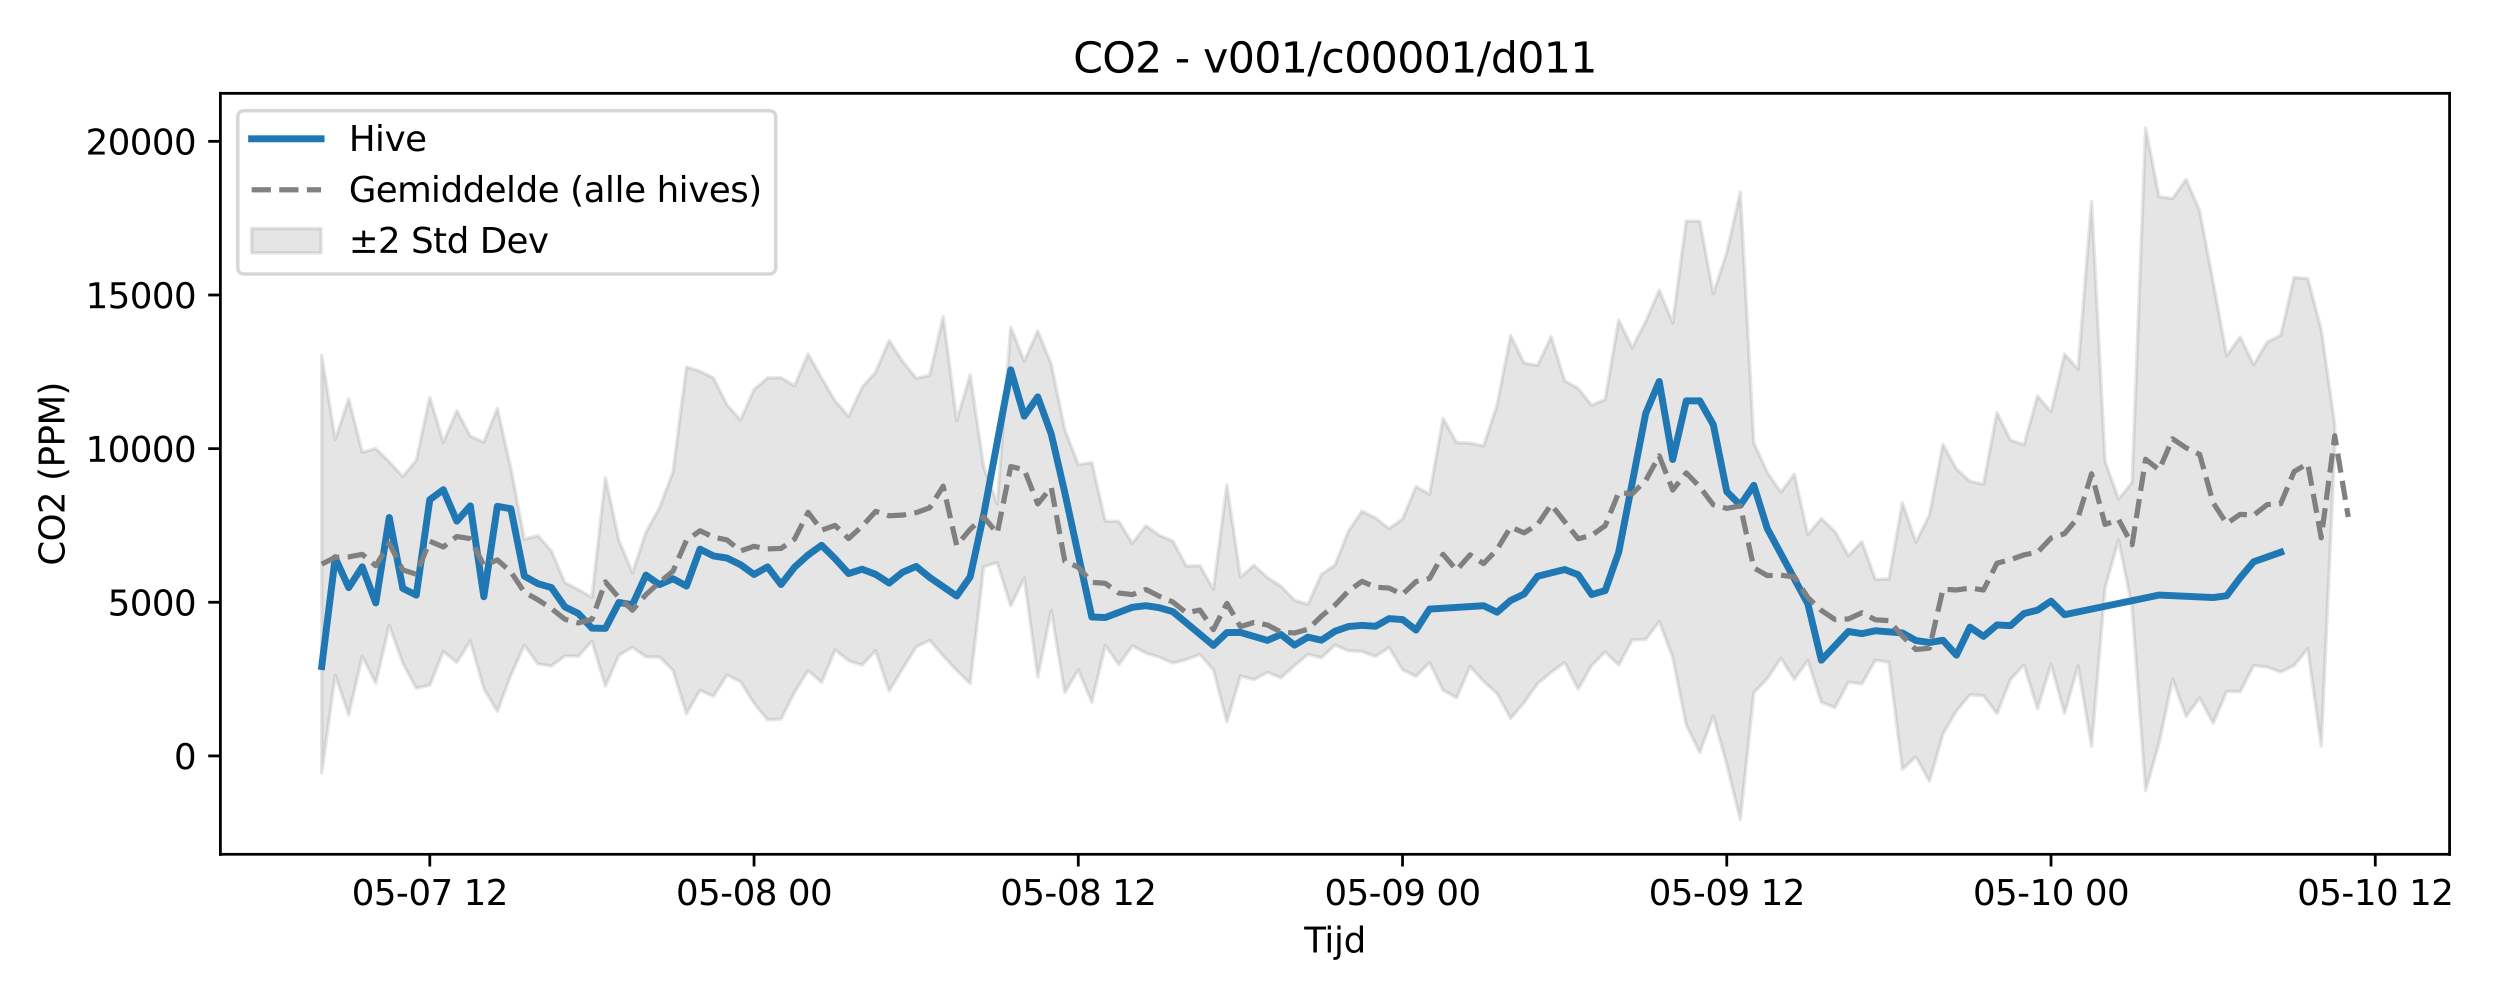 <?xml version="1.0" encoding="utf-8" standalone="no"?>
<!DOCTYPE svg PUBLIC "-//W3C//DTD SVG 1.1//EN"
  "http://www.w3.org/Graphics/SVG/1.1/DTD/svg11.dtd">
<svg xmlns:xlink="http://www.w3.org/1999/xlink" width="720pt" height="288pt" viewBox="0 0 720 288" xmlns="http://www.w3.org/2000/svg" version="1.1">
 <defs>
  <style type="text/css">*{stroke-linejoin: round; stroke-linecap: butt}</style>
 </defs>
 <g id="figure_1">
  <g id="patch_1">
   <path d="M 0 288 
L 720 288 
L 720 0 
L 0 0 
z
" style="fill: #ffffff"/>
  </g>
  <g id="axes_1">
   <g id="patch_2">
    <path d="M 63.47 246.04 
L 705.48 246.04 
L 705.48 26.88 
L 63.47 26.88 
z
" style="fill: #ffffff"/>
   </g>
   <g id="FillBetweenPolyCollection_1">
    <defs>
     <path id="m22dff74563" d="M 92.652 -185.68 
L 92.652 -65.363 
L 96.543 -93.505 
L 100.434 -82.131 
L 104.325 -98.96 
L 108.216 -91.301 
L 112.107 -107.933 
L 115.998 -97.008 
L 119.889 -89.794 
L 123.78 -90.684 
L 127.671 -100.357 
L 131.562 -97.239 
L 135.453 -103.407 
L 139.344 -89.686 
L 143.235 -83.14 
L 147.126 -93.519 
L 151.017 -102.191 
L 154.908 -96.809 
L 158.799 -96.2 
L 162.69 -99.08 
L 166.581 -99.02 
L 170.472 -103.33 
L 174.363 -90.382 
L 178.254 -99.32 
L 182.145 -101.553 
L 186.036 -98.819 
L 189.927 -98.802 
L 193.817 -94.908 
L 197.708 -82.474 
L 201.599 -89.199 
L 205.49 -87.486 
L 209.381 -93.615 
L 213.272 -91.675 
L 217.163 -85.473 
L 221.054 -80.681 
L 224.945 -80.901 
L 228.836 -88.665 
L 232.727 -94.877 
L 236.618 -91.498 
L 240.509 -100.819 
L 244.4 -97.719 
L 248.291 -96.469 
L 252.182 -100.609 
L 256.073 -88.999 
L 259.964 -95.415 
L 263.855 -101.674 
L 267.746 -103.624 
L 271.637 -99.119 
L 275.528 -94.916 
L 279.419 -91.164 
L 283.31 -124.753 
L 287.201 -125.964 
L 291.092 -113.519 
L 294.983 -121.52 
L 298.874 -93.05 
L 302.765 -112.157 
L 306.656 -88.56 
L 310.547 -95.089 
L 314.438 -85.779 
L 318.329 -102.124 
L 322.219 -96.565 
L 326.11 -102.01 
L 330.001 -99.909 
L 333.892 -98.719 
L 337.783 -97.058 
L 341.674 -98.05 
L 345.565 -99.514 
L 349.456 -95.096 
L 353.347 -80.148 
L 357.238 -93.297 
L 361.129 -92.284 
L 365.02 -94.365 
L 368.911 -92.819 
L 372.802 -96.28 
L 376.693 -99.556 
L 380.584 -98.536 
L 384.475 -102.232 
L 388.366 -100.572 
L 392.257 -100.37 
L 396.148 -98.937 
L 400.039 -101.522 
L 403.93 -95.131 
L 407.821 -93.196 
L 411.712 -97.162 
L 415.603 -89.238 
L 419.494 -87.047 
L 423.385 -96.052 
L 427.276 -91.756 
L 431.167 -88.255 
L 435.058 -81.105 
L 438.949 -85.672 
L 442.84 -91.15 
L 446.731 -94.362 
L 450.621 -97.201 
L 454.512 -89.548 
L 458.403 -96.372 
L 462.294 -100.225 
L 466.185 -96.469 
L 470.076 -103.677 
L 473.967 -103.855 
L 477.858 -109.017 
L 481.749 -98.706 
L 485.64 -79.256 
L 489.531 -71.3 
L 493.422 -81.832 
L 497.313 -67.902 
L 501.204 -51.922 
L 505.095 -88.48 
L 508.986 -92.554 
L 512.877 -98.465 
L 516.768 -92.375 
L 520.659 -97.773 
L 524.55 -85.744 
L 528.441 -84.231 
L 532.332 -91.541 
L 536.223 -91.051 
L 540.114 -97.902 
L 544.005 -97.25 
L 547.896 -66.457 
L 551.787 -70.019 
L 555.678 -63.018 
L 559.569 -76.612 
L 563.46 -83.253 
L 567.351 -87.905 
L 571.242 -87.647 
L 575.133 -82.477 
L 579.023 -92.339 
L 582.914 -96.51 
L 586.805 -83.893 
L 590.696 -96.688 
L 594.587 -82.596 
L 598.478 -96.231 
L 602.369 -73.108 
L 606.26 -118.762 
L 610.151 -132.502 
L 614.042 -113.176 
L 617.933 -60.318 
L 621.824 -74.056 
L 625.715 -92.42 
L 629.606 -81.668 
L 633.497 -87.007 
L 637.388 -79.734 
L 641.279 -88.873 
L 645.17 -88.795 
L 649.061 -96.348 
L 652.952 -95.87 
L 656.843 -94.456 
L 660.734 -96.355 
L 664.625 -101.179 
L 668.516 -73.151 
L 672.407 -159.269 
L 672.407 -165.727 
L 672.407 -165.727 
L 668.516 -193.085 
L 664.625 -207.764 
L 660.734 -208.085 
L 656.843 -191.453 
L 652.952 -189.482 
L 649.061 -182.925 
L 645.17 -190.96 
L 641.279 -185.532 
L 637.388 -206.665 
L 633.497 -227.267 
L 629.606 -236.348 
L 625.715 -230.821 
L 621.824 -231.303 
L 617.933 -251.158 
L 614.042 -149.058 
L 610.151 -144.246 
L 606.26 -155.158 
L 602.369 -229.968 
L 598.478 -181.679 
L 594.587 -186.022 
L 590.696 -169.373 
L 586.805 -173.948 
L 582.914 -159.912 
L 579.023 -161.246 
L 575.133 -169.149 
L 571.242 -148.526 
L 567.351 -149.377 
L 563.46 -152.914 
L 559.569 -159.995 
L 555.678 -139.65 
L 551.787 -131.84 
L 547.896 -143.177 
L 544.005 -121.255 
L 540.114 -121.112 
L 536.223 -131.975 
L 532.332 -127.935 
L 528.441 -134.952 
L 524.55 -138.652 
L 520.659 -134.091 
L 516.768 -151.38 
L 512.877 -146.218 
L 508.986 -151.923 
L 505.095 -160.464 
L 501.204 -232.692 
L 497.313 -215.269 
L 493.422 -203.398 
L 489.531 -224.273 
L 485.64 -224.339 
L 481.749 -195.043 
L 477.858 -204.41 
L 473.967 -195.405 
L 470.076 -187.867 
L 466.185 -195.826 
L 462.294 -172.957 
L 458.403 -171.284 
L 454.512 -176.129 
L 450.621 -178.351 
L 446.731 -191.001 
L 442.84 -182.778 
L 438.949 -183.419 
L 435.058 -191.349 
L 431.167 -171.33 
L 427.276 -159.59 
L 423.385 -160.361 
L 419.494 -160.539 
L 415.603 -167.466 
L 411.712 -145.643 
L 407.821 -147.87 
L 403.93 -138.522 
L 400.039 -135.748 
L 396.148 -138.855 
L 392.257 -140.767 
L 388.366 -135.053 
L 384.475 -125.25 
L 380.584 -122.577 
L 376.693 -113.974 
L 372.802 -115.13 
L 368.911 -119.146 
L 365.02 -121.654 
L 361.129 -125.171 
L 357.238 -121.781 
L 353.347 -148.303 
L 349.456 -118.25 
L 345.565 -125.094 
L 341.674 -124.976 
L 337.783 -132.17 
L 333.892 -133.83 
L 330.001 -136.563 
L 326.11 -131.509 
L 322.219 -137.857 
L 318.329 -137.898 
L 314.438 -154.778 
L 310.547 -154.159 
L 306.656 -164.275 
L 302.765 -183.097 
L 298.874 -192.668 
L 294.983 -183.943 
L 291.092 -193.761 
L 287.201 -142.874 
L 283.31 -153.441 
L 279.419 -179.985 
L 275.528 -166.902 
L 271.637 -196.823 
L 267.746 -179.886 
L 263.855 -179.053 
L 259.964 -183.906 
L 256.073 -189.927 
L 252.182 -180.844 
L 248.291 -176.427 
L 244.4 -168.076 
L 240.509 -172.541 
L 236.618 -179.135 
L 232.727 -186.038 
L 228.836 -176.857 
L 224.945 -179.202 
L 221.054 -179.145 
L 217.163 -175.826 
L 213.272 -167.02 
L 209.381 -171.393 
L 205.49 -179.125 
L 201.599 -181.074 
L 197.708 -182.317 
L 193.817 -152.088 
L 189.927 -141.74 
L 186.036 -134.695 
L 182.145 -122.988 
L 178.254 -132.321 
L 174.363 -150.43 
L 170.472 -115.924 
L 166.581 -118.168 
L 162.69 -120.222 
L 158.799 -129.279 
L 154.908 -133.758 
L 151.017 -132.68 
L 147.126 -153.106 
L 143.235 -170.363 
L 139.344 -160.638 
L 135.453 -162.352 
L 131.562 -169.705 
L 127.671 -160.577 
L 123.78 -173.592 
L 119.889 -155.428 
L 115.998 -150.739 
L 112.107 -154.984 
L 108.216 -158.815 
L 104.325 -157.735 
L 100.434 -173.093 
L 96.543 -161.429 
L 92.652 -185.68 
z
" style="stroke: #808080; stroke-opacity: 0.2"/>
    </defs>
    <g clip-path="url(#p71ef15b7b9)">
     <use xlink:href="#m22dff74563" x="0" y="288" style="fill: #808080; fill-opacity: 0.2; stroke: #808080; stroke-opacity: 0.2"/>
    </g>
   </g>
   <g id="matplotlib.axis_1">
    <g id="xtick_1">
     <g id="line2d_1">
      <defs>
       <path id="m611525719e" d="M 0 0 
L 0 3.5 
" style="stroke: #000000; stroke-width: 0.8"/>
      </defs>
      <g>
       <use xlink:href="#m611525719e" x="123.78" y="246.04" style="stroke: #000000; stroke-width: 0.8"/>
      </g>
     </g>
     <g id="text_1">
      <!-- 05-07 12 -->
      <g transform="translate(101.3 260.638) scale(0.1 -0.1)">
       <defs>
        <path id="DejaVuSans-30" d="M 2034 4250 
Q 1547 4250 1301 3770 
Q 1056 3291 1056 2328 
Q 1056 1369 1301 889 
Q 1547 409 2034 409 
Q 2525 409 2770 889 
Q 3016 1369 3016 2328 
Q 3016 3291 2770 3770 
Q 2525 4250 2034 4250 
z
M 2034 4750 
Q 2819 4750 3233 4129 
Q 3647 3509 3647 2328 
Q 3647 1150 3233 529 
Q 2819 -91 2034 -91 
Q 1250 -91 836 529 
Q 422 1150 422 2328 
Q 422 3509 836 4129 
Q 1250 4750 2034 4750 
z
" transform="scale(0.016)"/>
        <path id="DejaVuSans-35" d="M 691 4666 
L 3169 4666 
L 3169 4134 
L 1269 4134 
L 1269 2991 
Q 1406 3038 1543 3061 
Q 1681 3084 1819 3084 
Q 2600 3084 3056 2656 
Q 3513 2228 3513 1497 
Q 3513 744 3044 326 
Q 2575 -91 1722 -91 
Q 1428 -91 1123 -41 
Q 819 9 494 109 
L 494 744 
Q 775 591 1075 516 
Q 1375 441 1709 441 
Q 2250 441 2565 725 
Q 2881 1009 2881 1497 
Q 2881 1984 2565 2268 
Q 2250 2553 1709 2553 
Q 1456 2553 1204 2497 
Q 953 2441 691 2322 
L 691 4666 
z
" transform="scale(0.016)"/>
        <path id="DejaVuSans-2d" d="M 313 2009 
L 1997 2009 
L 1997 1497 
L 313 1497 
L 313 2009 
z
" transform="scale(0.016)"/>
        <path id="DejaVuSans-37" d="M 525 4666 
L 3525 4666 
L 3525 4397 
L 1831 0 
L 1172 0 
L 2766 4134 
L 525 4134 
L 525 4666 
z
" transform="scale(0.016)"/>
        <path id="DejaVuSans-20" transform="scale(0.016)"/>
        <path id="DejaVuSans-31" d="M 794 531 
L 1825 531 
L 1825 4091 
L 703 3866 
L 703 4441 
L 1819 4666 
L 2450 4666 
L 2450 531 
L 3481 531 
L 3481 0 
L 794 0 
L 794 531 
z
" transform="scale(0.016)"/>
        <path id="DejaVuSans-32" d="M 1228 531 
L 3431 531 
L 3431 0 
L 469 0 
L 469 531 
Q 828 903 1448 1529 
Q 2069 2156 2228 2338 
Q 2531 2678 2651 2914 
Q 2772 3150 2772 3378 
Q 2772 3750 2511 3984 
Q 2250 4219 1831 4219 
Q 1534 4219 1204 4116 
Q 875 4013 500 3803 
L 500 4441 
Q 881 4594 1212 4672 
Q 1544 4750 1819 4750 
Q 2544 4750 2975 4387 
Q 3406 4025 3406 3419 
Q 3406 3131 3298 2873 
Q 3191 2616 2906 2266 
Q 2828 2175 2409 1742 
Q 1991 1309 1228 531 
z
" transform="scale(0.016)"/>
       </defs>
       <use xlink:href="#DejaVuSans-30"/>
       <use xlink:href="#DejaVuSans-35" transform="translate(63.623 0)"/>
       <use xlink:href="#DejaVuSans-2d" transform="translate(127.246 0)"/>
       <use xlink:href="#DejaVuSans-30" transform="translate(163.33 0)"/>
       <use xlink:href="#DejaVuSans-37" transform="translate(226.953 0)"/>
       <use xlink:href="#DejaVuSans-20" transform="translate(290.576 0)"/>
       <use xlink:href="#DejaVuSans-31" transform="translate(322.363 0)"/>
       <use xlink:href="#DejaVuSans-32" transform="translate(385.986 0)"/>
      </g>
     </g>
    </g>
    <g id="xtick_2">
     <g id="line2d_2">
      <g>
       <use xlink:href="#m611525719e" x="217.163" y="246.04" style="stroke: #000000; stroke-width: 0.8"/>
      </g>
     </g>
     <g id="text_2">
      <!-- 05-08 00 -->
      <g transform="translate(194.683 260.638) scale(0.1 -0.1)">
       <defs>
        <path id="DejaVuSans-38" d="M 2034 2216 
Q 1584 2216 1326 1975 
Q 1069 1734 1069 1313 
Q 1069 891 1326 650 
Q 1584 409 2034 409 
Q 2484 409 2743 651 
Q 3003 894 3003 1313 
Q 3003 1734 2745 1975 
Q 2488 2216 2034 2216 
z
M 1403 2484 
Q 997 2584 770 2862 
Q 544 3141 544 3541 
Q 544 4100 942 4425 
Q 1341 4750 2034 4750 
Q 2731 4750 3128 4425 
Q 3525 4100 3525 3541 
Q 3525 3141 3298 2862 
Q 3072 2584 2669 2484 
Q 3125 2378 3379 2068 
Q 3634 1759 3634 1313 
Q 3634 634 3220 271 
Q 2806 -91 2034 -91 
Q 1263 -91 848 271 
Q 434 634 434 1313 
Q 434 1759 690 2068 
Q 947 2378 1403 2484 
z
M 1172 3481 
Q 1172 3119 1398 2916 
Q 1625 2713 2034 2713 
Q 2441 2713 2670 2916 
Q 2900 3119 2900 3481 
Q 2900 3844 2670 4047 
Q 2441 4250 2034 4250 
Q 1625 4250 1398 4047 
Q 1172 3844 1172 3481 
z
" transform="scale(0.016)"/>
       </defs>
       <use xlink:href="#DejaVuSans-30"/>
       <use xlink:href="#DejaVuSans-35" transform="translate(63.623 0)"/>
       <use xlink:href="#DejaVuSans-2d" transform="translate(127.246 0)"/>
       <use xlink:href="#DejaVuSans-30" transform="translate(163.33 0)"/>
       <use xlink:href="#DejaVuSans-38" transform="translate(226.953 0)"/>
       <use xlink:href="#DejaVuSans-20" transform="translate(290.576 0)"/>
       <use xlink:href="#DejaVuSans-30" transform="translate(322.363 0)"/>
       <use xlink:href="#DejaVuSans-30" transform="translate(385.986 0)"/>
      </g>
     </g>
    </g>
    <g id="xtick_3">
     <g id="line2d_3">
      <g>
       <use xlink:href="#m611525719e" x="310.547" y="246.04" style="stroke: #000000; stroke-width: 0.8"/>
      </g>
     </g>
     <g id="text_3">
      <!-- 05-08 12 -->
      <g transform="translate(288.066 260.638) scale(0.1 -0.1)">
       <use xlink:href="#DejaVuSans-30"/>
       <use xlink:href="#DejaVuSans-35" transform="translate(63.623 0)"/>
       <use xlink:href="#DejaVuSans-2d" transform="translate(127.246 0)"/>
       <use xlink:href="#DejaVuSans-30" transform="translate(163.33 0)"/>
       <use xlink:href="#DejaVuSans-38" transform="translate(226.953 0)"/>
       <use xlink:href="#DejaVuSans-20" transform="translate(290.576 0)"/>
       <use xlink:href="#DejaVuSans-31" transform="translate(322.363 0)"/>
       <use xlink:href="#DejaVuSans-32" transform="translate(385.986 0)"/>
      </g>
     </g>
    </g>
    <g id="xtick_4">
     <g id="line2d_4">
      <g>
       <use xlink:href="#m611525719e" x="403.93" y="246.04" style="stroke: #000000; stroke-width: 0.8"/>
      </g>
     </g>
     <g id="text_4">
      <!-- 05-09 00 -->
      <g transform="translate(381.449 260.638) scale(0.1 -0.1)">
       <defs>
        <path id="DejaVuSans-39" d="M 703 97 
L 703 672 
Q 941 559 1184 500 
Q 1428 441 1663 441 
Q 2288 441 2617 861 
Q 2947 1281 2994 2138 
Q 2813 1869 2534 1725 
Q 2256 1581 1919 1581 
Q 1219 1581 811 2004 
Q 403 2428 403 3163 
Q 403 3881 828 4315 
Q 1253 4750 1959 4750 
Q 2769 4750 3195 4129 
Q 3622 3509 3622 2328 
Q 3622 1225 3098 567 
Q 2575 -91 1691 -91 
Q 1453 -91 1209 -44 
Q 966 3 703 97 
z
M 1959 2075 
Q 2384 2075 2632 2365 
Q 2881 2656 2881 3163 
Q 2881 3666 2632 3958 
Q 2384 4250 1959 4250 
Q 1534 4250 1286 3958 
Q 1038 3666 1038 3163 
Q 1038 2656 1286 2365 
Q 1534 2075 1959 2075 
z
" transform="scale(0.016)"/>
       </defs>
       <use xlink:href="#DejaVuSans-30"/>
       <use xlink:href="#DejaVuSans-35" transform="translate(63.623 0)"/>
       <use xlink:href="#DejaVuSans-2d" transform="translate(127.246 0)"/>
       <use xlink:href="#DejaVuSans-30" transform="translate(163.33 0)"/>
       <use xlink:href="#DejaVuSans-39" transform="translate(226.953 0)"/>
       <use xlink:href="#DejaVuSans-20" transform="translate(290.576 0)"/>
       <use xlink:href="#DejaVuSans-30" transform="translate(322.363 0)"/>
       <use xlink:href="#DejaVuSans-30" transform="translate(385.986 0)"/>
      </g>
     </g>
    </g>
    <g id="xtick_5">
     <g id="line2d_5">
      <g>
       <use xlink:href="#m611525719e" x="497.313" y="246.04" style="stroke: #000000; stroke-width: 0.8"/>
      </g>
     </g>
     <g id="text_5">
      <!-- 05-09 12 -->
      <g transform="translate(474.833 260.638) scale(0.1 -0.1)">
       <use xlink:href="#DejaVuSans-30"/>
       <use xlink:href="#DejaVuSans-35" transform="translate(63.623 0)"/>
       <use xlink:href="#DejaVuSans-2d" transform="translate(127.246 0)"/>
       <use xlink:href="#DejaVuSans-30" transform="translate(163.33 0)"/>
       <use xlink:href="#DejaVuSans-39" transform="translate(226.953 0)"/>
       <use xlink:href="#DejaVuSans-20" transform="translate(290.576 0)"/>
       <use xlink:href="#DejaVuSans-31" transform="translate(322.363 0)"/>
       <use xlink:href="#DejaVuSans-32" transform="translate(385.986 0)"/>
      </g>
     </g>
    </g>
    <g id="xtick_6">
     <g id="line2d_6">
      <g>
       <use xlink:href="#m611525719e" x="590.696" y="246.04" style="stroke: #000000; stroke-width: 0.8"/>
      </g>
     </g>
     <g id="text_6">
      <!-- 05-10 00 -->
      <g transform="translate(568.216 260.638) scale(0.1 -0.1)">
       <use xlink:href="#DejaVuSans-30"/>
       <use xlink:href="#DejaVuSans-35" transform="translate(63.623 0)"/>
       <use xlink:href="#DejaVuSans-2d" transform="translate(127.246 0)"/>
       <use xlink:href="#DejaVuSans-31" transform="translate(163.33 0)"/>
       <use xlink:href="#DejaVuSans-30" transform="translate(226.953 0)"/>
       <use xlink:href="#DejaVuSans-20" transform="translate(290.576 0)"/>
       <use xlink:href="#DejaVuSans-30" transform="translate(322.363 0)"/>
       <use xlink:href="#DejaVuSans-30" transform="translate(385.986 0)"/>
      </g>
     </g>
    </g>
    <g id="xtick_7">
     <g id="line2d_7">
      <g>
       <use xlink:href="#m611525719e" x="684.08" y="246.04" style="stroke: #000000; stroke-width: 0.8"/>
      </g>
     </g>
     <g id="text_7">
      <!-- 05-10 12 -->
      <g transform="translate(661.599 260.638) scale(0.1 -0.1)">
       <use xlink:href="#DejaVuSans-30"/>
       <use xlink:href="#DejaVuSans-35" transform="translate(63.623 0)"/>
       <use xlink:href="#DejaVuSans-2d" transform="translate(127.246 0)"/>
       <use xlink:href="#DejaVuSans-31" transform="translate(163.33 0)"/>
       <use xlink:href="#DejaVuSans-30" transform="translate(226.953 0)"/>
       <use xlink:href="#DejaVuSans-20" transform="translate(290.576 0)"/>
       <use xlink:href="#DejaVuSans-31" transform="translate(322.363 0)"/>
       <use xlink:href="#DejaVuSans-32" transform="translate(385.986 0)"/>
      </g>
     </g>
    </g>
    <g id="text_8">
     <!-- Tijd -->
     <g transform="translate(375.625 274.317) scale(0.1 -0.1)">
      <defs>
       <path id="DejaVuSans-54" d="M -19 4666 
L 3928 4666 
L 3928 4134 
L 2272 4134 
L 2272 0 
L 1638 0 
L 1638 4134 
L -19 4134 
L -19 4666 
z
" transform="scale(0.016)"/>
       <path id="DejaVuSans-69" d="M 603 3500 
L 1178 3500 
L 1178 0 
L 603 0 
L 603 3500 
z
M 603 4863 
L 1178 4863 
L 1178 4134 
L 603 4134 
L 603 4863 
z
" transform="scale(0.016)"/>
       <path id="DejaVuSans-6a" d="M 603 3500 
L 1178 3500 
L 1178 -63 
Q 1178 -731 923 -1031 
Q 669 -1331 103 -1331 
L -116 -1331 
L -116 -844 
L 38 -844 
Q 366 -844 484 -692 
Q 603 -541 603 -63 
L 603 3500 
z
M 603 4863 
L 1178 4863 
L 1178 4134 
L 603 4134 
L 603 4863 
z
" transform="scale(0.016)"/>
       <path id="DejaVuSans-64" d="M 2906 2969 
L 2906 4863 
L 3481 4863 
L 3481 0 
L 2906 0 
L 2906 525 
Q 2725 213 2448 61 
Q 2172 -91 1784 -91 
Q 1150 -91 751 415 
Q 353 922 353 1747 
Q 353 2572 751 3078 
Q 1150 3584 1784 3584 
Q 2172 3584 2448 3432 
Q 2725 3281 2906 2969 
z
M 947 1747 
Q 947 1113 1208 752 
Q 1469 391 1925 391 
Q 2381 391 2643 752 
Q 2906 1113 2906 1747 
Q 2906 2381 2643 2742 
Q 2381 3103 1925 3103 
Q 1469 3103 1208 2742 
Q 947 2381 947 1747 
z
" transform="scale(0.016)"/>
      </defs>
      <use xlink:href="#DejaVuSans-54"/>
      <use xlink:href="#DejaVuSans-69" transform="translate(57.959 0)"/>
      <use xlink:href="#DejaVuSans-6a" transform="translate(85.742 0)"/>
      <use xlink:href="#DejaVuSans-64" transform="translate(113.525 0)"/>
     </g>
    </g>
   </g>
   <g id="matplotlib.axis_2">
    <g id="ytick_1">
     <g id="line2d_8">
      <defs>
       <path id="mf1114977d5" d="M 0 0 
L -3.5 0 
" style="stroke: #000000; stroke-width: 0.8"/>
      </defs>
      <g>
       <use xlink:href="#mf1114977d5" x="63.47" y="217.704" style="stroke: #000000; stroke-width: 0.8"/>
      </g>
     </g>
     <g id="text_9">
      <!-- 0 -->
      <g transform="translate(50.108 221.503) scale(0.1 -0.1)">
       <use xlink:href="#DejaVuSans-30"/>
      </g>
     </g>
    </g>
    <g id="ytick_2">
     <g id="line2d_9">
      <g>
       <use xlink:href="#mf1114977d5" x="63.47" y="173.455" style="stroke: #000000; stroke-width: 0.8"/>
      </g>
     </g>
     <g id="text_10">
      <!-- 5000 -->
      <g transform="translate(31.02 177.254) scale(0.1 -0.1)">
       <use xlink:href="#DejaVuSans-35"/>
       <use xlink:href="#DejaVuSans-30" transform="translate(63.623 0)"/>
       <use xlink:href="#DejaVuSans-30" transform="translate(127.246 0)"/>
       <use xlink:href="#DejaVuSans-30" transform="translate(190.869 0)"/>
      </g>
     </g>
    </g>
    <g id="ytick_3">
     <g id="line2d_10">
      <g>
       <use xlink:href="#mf1114977d5" x="63.47" y="129.207" style="stroke: #000000; stroke-width: 0.8"/>
      </g>
     </g>
     <g id="text_11">
      <!-- 10000 -->
      <g transform="translate(24.657 133.006) scale(0.1 -0.1)">
       <use xlink:href="#DejaVuSans-31"/>
       <use xlink:href="#DejaVuSans-30" transform="translate(63.623 0)"/>
       <use xlink:href="#DejaVuSans-30" transform="translate(127.246 0)"/>
       <use xlink:href="#DejaVuSans-30" transform="translate(190.869 0)"/>
       <use xlink:href="#DejaVuSans-30" transform="translate(254.492 0)"/>
      </g>
     </g>
    </g>
    <g id="ytick_4">
     <g id="line2d_11">
      <g>
       <use xlink:href="#mf1114977d5" x="63.47" y="84.958" style="stroke: #000000; stroke-width: 0.8"/>
      </g>
     </g>
     <g id="text_12">
      <!-- 15000 -->
      <g transform="translate(24.657 88.758) scale(0.1 -0.1)">
       <use xlink:href="#DejaVuSans-31"/>
       <use xlink:href="#DejaVuSans-35" transform="translate(63.623 0)"/>
       <use xlink:href="#DejaVuSans-30" transform="translate(127.246 0)"/>
       <use xlink:href="#DejaVuSans-30" transform="translate(190.869 0)"/>
       <use xlink:href="#DejaVuSans-30" transform="translate(254.492 0)"/>
      </g>
     </g>
    </g>
    <g id="ytick_5">
     <g id="line2d_12">
      <g>
       <use xlink:href="#mf1114977d5" x="63.47" y="40.71" style="stroke: #000000; stroke-width: 0.8"/>
      </g>
     </g>
     <g id="text_13">
      <!-- 20000 -->
      <g transform="translate(24.657 44.509) scale(0.1 -0.1)">
       <use xlink:href="#DejaVuSans-32"/>
       <use xlink:href="#DejaVuSans-30" transform="translate(63.623 0)"/>
       <use xlink:href="#DejaVuSans-30" transform="translate(127.246 0)"/>
       <use xlink:href="#DejaVuSans-30" transform="translate(190.869 0)"/>
       <use xlink:href="#DejaVuSans-30" transform="translate(254.492 0)"/>
      </g>
     </g>
    </g>
    <g id="text_14">
     <!-- CO2 (PPM) -->
     <g transform="translate(18.578 162.903) rotate(-90) scale(0.1 -0.1)">
      <defs>
       <path id="DejaVuSans-43" d="M 4122 4306 
L 4122 3641 
Q 3803 3938 3442 4084 
Q 3081 4231 2675 4231 
Q 1875 4231 1450 3742 
Q 1025 3253 1025 2328 
Q 1025 1406 1450 917 
Q 1875 428 2675 428 
Q 3081 428 3442 575 
Q 3803 722 4122 1019 
L 4122 359 
Q 3791 134 3420 21 
Q 3050 -91 2638 -91 
Q 1578 -91 968 557 
Q 359 1206 359 2328 
Q 359 3453 968 4101 
Q 1578 4750 2638 4750 
Q 3056 4750 3426 4639 
Q 3797 4528 4122 4306 
z
" transform="scale(0.016)"/>
       <path id="DejaVuSans-4f" d="M 2522 4238 
Q 1834 4238 1429 3725 
Q 1025 3213 1025 2328 
Q 1025 1447 1429 934 
Q 1834 422 2522 422 
Q 3209 422 3611 934 
Q 4013 1447 4013 2328 
Q 4013 3213 3611 3725 
Q 3209 4238 2522 4238 
z
M 2522 4750 
Q 3503 4750 4090 4092 
Q 4678 3434 4678 2328 
Q 4678 1225 4090 567 
Q 3503 -91 2522 -91 
Q 1538 -91 948 565 
Q 359 1222 359 2328 
Q 359 3434 948 4092 
Q 1538 4750 2522 4750 
z
" transform="scale(0.016)"/>
       <path id="DejaVuSans-28" d="M 1984 4856 
Q 1566 4138 1362 3434 
Q 1159 2731 1159 2009 
Q 1159 1288 1364 580 
Q 1569 -128 1984 -844 
L 1484 -844 
Q 1016 -109 783 600 
Q 550 1309 550 2009 
Q 550 2706 781 3412 
Q 1013 4119 1484 4856 
L 1984 4856 
z
" transform="scale(0.016)"/>
       <path id="DejaVuSans-50" d="M 1259 4147 
L 1259 2394 
L 2053 2394 
Q 2494 2394 2734 2622 
Q 2975 2850 2975 3272 
Q 2975 3691 2734 3919 
Q 2494 4147 2053 4147 
L 1259 4147 
z
M 628 4666 
L 2053 4666 
Q 2838 4666 3239 4311 
Q 3641 3956 3641 3272 
Q 3641 2581 3239 2228 
Q 2838 1875 2053 1875 
L 1259 1875 
L 1259 0 
L 628 0 
L 628 4666 
z
" transform="scale(0.016)"/>
       <path id="DejaVuSans-4d" d="M 628 4666 
L 1569 4666 
L 2759 1491 
L 3956 4666 
L 4897 4666 
L 4897 0 
L 4281 0 
L 4281 4097 
L 3078 897 
L 2444 897 
L 1241 4097 
L 1241 0 
L 628 0 
L 628 4666 
z
" transform="scale(0.016)"/>
       <path id="DejaVuSans-29" d="M 513 4856 
L 1013 4856 
Q 1481 4119 1714 3412 
Q 1947 2706 1947 2009 
Q 1947 1309 1714 600 
Q 1481 -109 1013 -844 
L 513 -844 
Q 928 -128 1133 580 
Q 1338 1288 1338 2009 
Q 1338 2731 1133 3434 
Q 928 4138 513 4856 
z
" transform="scale(0.016)"/>
      </defs>
      <use xlink:href="#DejaVuSans-43"/>
      <use xlink:href="#DejaVuSans-4f" transform="translate(69.824 0)"/>
      <use xlink:href="#DejaVuSans-32" transform="translate(148.535 0)"/>
      <use xlink:href="#DejaVuSans-20" transform="translate(212.158 0)"/>
      <use xlink:href="#DejaVuSans-28" transform="translate(243.945 0)"/>
      <use xlink:href="#DejaVuSans-50" transform="translate(282.959 0)"/>
      <use xlink:href="#DejaVuSans-50" transform="translate(343.262 0)"/>
      <use xlink:href="#DejaVuSans-4d" transform="translate(403.564 0)"/>
      <use xlink:href="#DejaVuSans-29" transform="translate(489.844 0)"/>
     </g>
    </g>
   </g>
   <g id="line2d_13">
    <path d="M 92.652 191.96 
L 96.543 160.641 
L 100.434 169.234 
L 104.325 163.243 
L 108.216 173.637 
L 112.107 149.051 
L 115.998 169.44 
L 119.889 171.399 
L 123.78 143.911 
L 127.671 141.042 
L 131.562 150.086 
L 135.453 145.685 
L 139.344 171.853 
L 143.235 145.832 
L 147.126 146.508 
L 151.017 165.924 
L 154.908 168.107 
L 158.799 169.216 
L 162.69 174.78 
L 166.581 176.7 
L 170.472 180.904 
L 174.363 180.966 
L 178.254 173.508 
L 182.145 174.172 
L 186.036 165.638 
L 189.927 168.378 
L 193.817 166.67 
L 197.708 168.78 
L 201.599 158.157 
L 205.49 160.119 
L 209.381 160.715 
L 213.272 162.632 
L 217.163 165.449 
L 221.054 163.255 
L 224.945 168.334 
L 228.836 163.343 
L 232.727 159.827 
L 236.618 157.045 
L 240.509 160.898 
L 244.4 165.178 
L 248.291 163.939 
L 252.182 165.406 
L 256.073 167.92 
L 259.964 164.796 
L 263.855 163.131 
L 267.746 166.305 
L 275.528 171.65 
L 279.419 166.101 
L 283.31 148.169 
L 291.092 106.507 
L 294.983 119.853 
L 298.874 114.304 
L 302.765 125.034 
L 306.656 141.853 
L 314.438 177.694 
L 318.329 177.845 
L 326.11 174.898 
L 330.001 174.438 
L 333.892 175.022 
L 337.783 176.16 
L 349.456 185.886 
L 353.347 182.177 
L 357.238 182.141 
L 365.02 184.426 
L 368.911 182.736 
L 372.802 185.804 
L 376.693 183.5 
L 380.584 184.373 
L 384.475 181.792 
L 388.366 180.435 
L 392.257 180.107 
L 396.148 180.364 
L 400.039 178.166 
L 403.93 178.429 
L 407.821 181.461 
L 411.712 175.42 
L 427.276 174.446 
L 431.167 176.314 
L 435.058 172.933 
L 438.949 171.078 
L 442.84 165.955 
L 450.621 164.021 
L 454.512 165.53 
L 458.403 171.225 
L 462.294 170.084 
L 466.185 159.048 
L 473.967 119.056 
L 477.858 109.87 
L 481.749 132.331 
L 485.64 115.454 
L 489.531 115.441 
L 493.422 122.277 
L 497.313 141.596 
L 501.204 145.473 
L 505.095 139.782 
L 508.986 152.243 
L 520.659 173.907 
L 524.55 190.146 
L 532.332 181.871 
L 536.223 182.491 
L 540.114 181.659 
L 547.896 182.287 
L 551.787 184.482 
L 555.678 185.04 
L 559.569 184.402 
L 563.46 188.68 
L 567.351 180.626 
L 571.242 183.275 
L 575.133 179.989 
L 579.023 180.187 
L 582.914 176.691 
L 586.805 175.727 
L 590.696 173.122 
L 594.587 177.031 
L 621.824 171.376 
L 637.388 172.092 
L 641.279 171.579 
L 645.17 166.384 
L 649.061 161.791 
L 656.843 159.044 
" clip-path="url(#p71ef15b7b9)" style="fill: none; stroke: #1f77b4; stroke-width: 2; stroke-linecap: square"/>
   </g>
   <g id="line2d_14">
    <path d="M 92.652 162.479 
L 96.543 160.533 
L 100.434 160.388 
L 104.325 159.652 
L 108.216 162.942 
L 112.107 156.541 
L 115.998 164.126 
L 119.889 165.389 
L 123.78 155.862 
L 127.671 157.533 
L 131.562 154.528 
L 135.453 155.121 
L 139.344 162.838 
L 143.235 161.249 
L 147.126 164.687 
L 151.017 170.565 
L 154.908 172.717 
L 158.799 175.261 
L 162.69 178.349 
L 166.581 179.406 
L 170.472 178.373 
L 174.363 167.594 
L 178.254 172.179 
L 182.145 175.73 
L 186.036 171.243 
L 189.927 167.729 
L 193.817 164.502 
L 197.708 155.605 
L 201.599 152.863 
L 205.49 154.695 
L 209.381 155.496 
L 213.272 158.653 
L 217.163 157.35 
L 221.054 158.087 
L 224.945 157.948 
L 228.836 155.239 
L 232.727 147.543 
L 236.618 152.684 
L 240.509 151.32 
L 244.4 155.102 
L 248.291 151.552 
L 252.182 147.273 
L 256.073 148.537 
L 259.964 148.339 
L 263.855 147.636 
L 267.746 146.245 
L 271.637 140.029 
L 275.528 157.091 
L 279.419 152.425 
L 283.31 148.903 
L 287.201 153.581 
L 291.092 134.36 
L 294.983 135.268 
L 298.874 145.141 
L 302.765 140.373 
L 306.656 161.583 
L 310.547 163.376 
L 314.438 167.721 
L 318.329 167.989 
L 322.219 170.789 
L 326.11 171.241 
L 330.001 169.764 
L 333.892 171.726 
L 337.783 173.386 
L 341.674 176.487 
L 345.565 175.696 
L 349.456 181.327 
L 353.347 173.775 
L 357.238 180.461 
L 361.129 179.272 
L 365.02 179.991 
L 368.911 182.017 
L 372.802 182.295 
L 376.693 181.235 
L 380.584 177.444 
L 384.475 174.259 
L 388.366 170.188 
L 392.257 167.432 
L 396.148 169.104 
L 400.039 169.365 
L 403.93 171.174 
L 407.821 167.467 
L 411.712 166.597 
L 415.603 159.648 
L 419.494 164.207 
L 423.385 159.793 
L 427.276 162.327 
L 431.167 158.208 
L 435.058 151.773 
L 438.949 153.454 
L 442.84 151.036 
L 446.731 145.318 
L 454.512 155.161 
L 458.403 154.172 
L 462.294 151.409 
L 466.185 141.853 
L 470.076 142.228 
L 473.967 138.37 
L 477.858 131.287 
L 481.749 141.126 
L 485.64 136.202 
L 489.531 140.213 
L 493.422 145.385 
L 497.313 146.414 
L 501.204 145.693 
L 505.095 163.528 
L 508.986 165.762 
L 512.877 165.659 
L 516.768 166.122 
L 520.659 172.068 
L 524.55 175.802 
L 528.441 178.409 
L 532.332 178.262 
L 536.223 176.487 
L 540.114 178.493 
L 544.005 178.747 
L 547.896 183.183 
L 551.787 187.071 
L 555.678 186.666 
L 559.569 169.696 
L 563.46 169.917 
L 567.351 169.359 
L 571.242 169.914 
L 575.133 162.187 
L 579.023 161.208 
L 582.914 159.789 
L 586.805 159.079 
L 590.696 154.969 
L 594.587 153.691 
L 598.478 149.045 
L 602.369 136.462 
L 606.26 151.04 
L 610.151 149.626 
L 614.042 156.883 
L 617.933 132.262 
L 621.824 135.321 
L 625.715 126.379 
L 629.606 128.992 
L 633.497 130.863 
L 637.388 144.8 
L 641.279 150.798 
L 645.17 148.122 
L 649.061 148.363 
L 652.952 145.324 
L 656.843 145.046 
L 660.734 135.78 
L 664.625 133.528 
L 668.516 154.882 
L 672.407 125.502 
L 676.298 148.893 
L 676.298 148.893 
" clip-path="url(#p71ef15b7b9)" style="fill: none; stroke-dasharray: 5.55,2.4; stroke-dashoffset: 0; stroke: #808080; stroke-width: 1.5"/>
   </g>
   <g id="patch_3">
    <path d="M 63.47 246.04 
L 63.47 26.88 
" style="fill: none; stroke: #000000; stroke-width: 0.8; stroke-linejoin: miter; stroke-linecap: square"/>
   </g>
   <g id="patch_4">
    <path d="M 705.48 246.04 
L 705.48 26.88 
" style="fill: none; stroke: #000000; stroke-width: 0.8; stroke-linejoin: miter; stroke-linecap: square"/>
   </g>
   <g id="patch_5">
    <path d="M 63.47 246.04 
L 705.48 246.04 
" style="fill: none; stroke: #000000; stroke-width: 0.8; stroke-linejoin: miter; stroke-linecap: square"/>
   </g>
   <g id="patch_6">
    <path d="M 63.47 26.88 
L 705.48 26.88 
" style="fill: none; stroke: #000000; stroke-width: 0.8; stroke-linejoin: miter; stroke-linecap: square"/>
   </g>
   <g id="text_15">
    <!-- CO2 - v001/c00001/d011 -->
    <g transform="translate(309.072 20.88) scale(0.12 -0.12)">
     <defs>
      <path id="DejaVuSans-76" d="M 191 3500 
L 800 3500 
L 1894 563 
L 2988 3500 
L 3597 3500 
L 2284 0 
L 1503 0 
L 191 3500 
z
" transform="scale(0.016)"/>
      <path id="DejaVuSans-2f" d="M 1625 4666 
L 2156 4666 
L 531 -594 
L 0 -594 
L 1625 4666 
z
" transform="scale(0.016)"/>
      <path id="DejaVuSans-63" d="M 3122 3366 
L 3122 2828 
Q 2878 2963 2633 3030 
Q 2388 3097 2138 3097 
Q 1578 3097 1268 2742 
Q 959 2388 959 1747 
Q 959 1106 1268 751 
Q 1578 397 2138 397 
Q 2388 397 2633 464 
Q 2878 531 3122 666 
L 3122 134 
Q 2881 22 2623 -34 
Q 2366 -91 2075 -91 
Q 1284 -91 818 406 
Q 353 903 353 1747 
Q 353 2603 823 3093 
Q 1294 3584 2113 3584 
Q 2378 3584 2631 3529 
Q 2884 3475 3122 3366 
z
" transform="scale(0.016)"/>
     </defs>
     <use xlink:href="#DejaVuSans-43"/>
     <use xlink:href="#DejaVuSans-4f" transform="translate(69.824 0)"/>
     <use xlink:href="#DejaVuSans-32" transform="translate(148.535 0)"/>
     <use xlink:href="#DejaVuSans-20" transform="translate(212.158 0)"/>
     <use xlink:href="#DejaVuSans-2d" transform="translate(243.945 0)"/>
     <use xlink:href="#DejaVuSans-20" transform="translate(280.029 0)"/>
     <use xlink:href="#DejaVuSans-76" transform="translate(311.816 0)"/>
     <use xlink:href="#DejaVuSans-30" transform="translate(370.996 0)"/>
     <use xlink:href="#DejaVuSans-30" transform="translate(434.619 0)"/>
     <use xlink:href="#DejaVuSans-31" transform="translate(498.242 0)"/>
     <use xlink:href="#DejaVuSans-2f" transform="translate(561.865 0)"/>
     <use xlink:href="#DejaVuSans-63" transform="translate(595.557 0)"/>
     <use xlink:href="#DejaVuSans-30" transform="translate(650.537 0)"/>
     <use xlink:href="#DejaVuSans-30" transform="translate(714.16 0)"/>
     <use xlink:href="#DejaVuSans-30" transform="translate(777.783 0)"/>
     <use xlink:href="#DejaVuSans-30" transform="translate(841.406 0)"/>
     <use xlink:href="#DejaVuSans-31" transform="translate(905.029 0)"/>
     <use xlink:href="#DejaVuSans-2f" transform="translate(968.652 0)"/>
     <use xlink:href="#DejaVuSans-64" transform="translate(1002.344 0)"/>
     <use xlink:href="#DejaVuSans-30" transform="translate(1065.82 0)"/>
     <use xlink:href="#DejaVuSans-31" transform="translate(1129.443 0)"/>
     <use xlink:href="#DejaVuSans-31" transform="translate(1193.066 0)"/>
    </g>
   </g>
   <g id="legend_1">
    <g id="patch_7">
     <path d="M 70.47 78.914 
L 221.414 78.914 
Q 223.414 78.914 223.414 76.914 
L 223.414 33.88 
Q 223.414 31.88 221.414 31.88 
L 70.47 31.88 
Q 68.47 31.88 68.47 33.88 
L 68.47 76.914 
Q 68.47 78.914 70.47 78.914 
z
" style="fill: #ffffff; opacity: 0.8; stroke: #cccccc; stroke-linejoin: miter"/>
    </g>
    <g id="line2d_15">
     <path d="M 72.47 39.978 
L 82.47 39.978 
L 92.47 39.978 
" style="fill: none; stroke: #1f77b4; stroke-width: 2; stroke-linecap: square"/>
    </g>
    <g id="text_16">
     <!-- Hive -->
     <g transform="translate(100.47 43.478) scale(0.1 -0.1)">
      <defs>
       <path id="DejaVuSans-48" d="M 628 4666 
L 1259 4666 
L 1259 2753 
L 3553 2753 
L 3553 4666 
L 4184 4666 
L 4184 0 
L 3553 0 
L 3553 2222 
L 1259 2222 
L 1259 0 
L 628 0 
L 628 4666 
z
" transform="scale(0.016)"/>
       <path id="DejaVuSans-65" d="M 3597 1894 
L 3597 1613 
L 953 1613 
Q 991 1019 1311 708 
Q 1631 397 2203 397 
Q 2534 397 2845 478 
Q 3156 559 3463 722 
L 3463 178 
Q 3153 47 2828 -22 
Q 2503 -91 2169 -91 
Q 1331 -91 842 396 
Q 353 884 353 1716 
Q 353 2575 817 3079 
Q 1281 3584 2069 3584 
Q 2775 3584 3186 3129 
Q 3597 2675 3597 1894 
z
M 3022 2063 
Q 3016 2534 2758 2815 
Q 2500 3097 2075 3097 
Q 1594 3097 1305 2825 
Q 1016 2553 972 2059 
L 3022 2063 
z
" transform="scale(0.016)"/>
      </defs>
      <use xlink:href="#DejaVuSans-48"/>
      <use xlink:href="#DejaVuSans-69" transform="translate(75.195 0)"/>
      <use xlink:href="#DejaVuSans-76" transform="translate(102.979 0)"/>
      <use xlink:href="#DejaVuSans-65" transform="translate(162.158 0)"/>
     </g>
    </g>
    <g id="line2d_16">
     <path d="M 72.47 54.657 
L 82.47 54.657 
L 92.47 54.657 
" style="fill: none; stroke-dasharray: 5.55,2.4; stroke-dashoffset: 0; stroke: #808080; stroke-width: 1.5"/>
    </g>
    <g id="text_17">
     <!-- Gemiddelde (alle hives) -->
     <g transform="translate(100.47 58.157) scale(0.1 -0.1)">
      <defs>
       <path id="DejaVuSans-47" d="M 3809 666 
L 3809 1919 
L 2778 1919 
L 2778 2438 
L 4434 2438 
L 4434 434 
Q 4069 175 3628 42 
Q 3188 -91 2688 -91 
Q 1594 -91 976 548 
Q 359 1188 359 2328 
Q 359 3472 976 4111 
Q 1594 4750 2688 4750 
Q 3144 4750 3555 4637 
Q 3966 4525 4313 4306 
L 4313 3634 
Q 3963 3931 3569 4081 
Q 3175 4231 2741 4231 
Q 1884 4231 1454 3753 
Q 1025 3275 1025 2328 
Q 1025 1384 1454 906 
Q 1884 428 2741 428 
Q 3075 428 3337 486 
Q 3600 544 3809 666 
z
" transform="scale(0.016)"/>
       <path id="DejaVuSans-6d" d="M 3328 2828 
Q 3544 3216 3844 3400 
Q 4144 3584 4550 3584 
Q 5097 3584 5394 3201 
Q 5691 2819 5691 2113 
L 5691 0 
L 5113 0 
L 5113 2094 
Q 5113 2597 4934 2840 
Q 4756 3084 4391 3084 
Q 3944 3084 3684 2787 
Q 3425 2491 3425 1978 
L 3425 0 
L 2847 0 
L 2847 2094 
Q 2847 2600 2669 2842 
Q 2491 3084 2119 3084 
Q 1678 3084 1418 2786 
Q 1159 2488 1159 1978 
L 1159 0 
L 581 0 
L 581 3500 
L 1159 3500 
L 1159 2956 
Q 1356 3278 1631 3431 
Q 1906 3584 2284 3584 
Q 2666 3584 2933 3390 
Q 3200 3197 3328 2828 
z
" transform="scale(0.016)"/>
       <path id="DejaVuSans-6c" d="M 603 4863 
L 1178 4863 
L 1178 0 
L 603 0 
L 603 4863 
z
" transform="scale(0.016)"/>
       <path id="DejaVuSans-61" d="M 2194 1759 
Q 1497 1759 1228 1600 
Q 959 1441 959 1056 
Q 959 750 1161 570 
Q 1363 391 1709 391 
Q 2188 391 2477 730 
Q 2766 1069 2766 1631 
L 2766 1759 
L 2194 1759 
z
M 3341 1997 
L 3341 0 
L 2766 0 
L 2766 531 
Q 2569 213 2275 61 
Q 1981 -91 1556 -91 
Q 1019 -91 701 211 
Q 384 513 384 1019 
Q 384 1609 779 1909 
Q 1175 2209 1959 2209 
L 2766 2209 
L 2766 2266 
Q 2766 2663 2505 2880 
Q 2244 3097 1772 3097 
Q 1472 3097 1187 3025 
Q 903 2953 641 2809 
L 641 3341 
Q 956 3463 1253 3523 
Q 1550 3584 1831 3584 
Q 2591 3584 2966 3190 
Q 3341 2797 3341 1997 
z
" transform="scale(0.016)"/>
       <path id="DejaVuSans-68" d="M 3513 2113 
L 3513 0 
L 2938 0 
L 2938 2094 
Q 2938 2591 2744 2837 
Q 2550 3084 2163 3084 
Q 1697 3084 1428 2787 
Q 1159 2491 1159 1978 
L 1159 0 
L 581 0 
L 581 4863 
L 1159 4863 
L 1159 2956 
Q 1366 3272 1645 3428 
Q 1925 3584 2291 3584 
Q 2894 3584 3203 3211 
Q 3513 2838 3513 2113 
z
" transform="scale(0.016)"/>
       <path id="DejaVuSans-73" d="M 2834 3397 
L 2834 2853 
Q 2591 2978 2328 3040 
Q 2066 3103 1784 3103 
Q 1356 3103 1142 2972 
Q 928 2841 928 2578 
Q 928 2378 1081 2264 
Q 1234 2150 1697 2047 
L 1894 2003 
Q 2506 1872 2764 1633 
Q 3022 1394 3022 966 
Q 3022 478 2636 193 
Q 2250 -91 1575 -91 
Q 1294 -91 989 -36 
Q 684 19 347 128 
L 347 722 
Q 666 556 975 473 
Q 1284 391 1588 391 
Q 1994 391 2212 530 
Q 2431 669 2431 922 
Q 2431 1156 2273 1281 
Q 2116 1406 1581 1522 
L 1381 1569 
Q 847 1681 609 1914 
Q 372 2147 372 2553 
Q 372 3047 722 3315 
Q 1072 3584 1716 3584 
Q 2034 3584 2315 3537 
Q 2597 3491 2834 3397 
z
" transform="scale(0.016)"/>
      </defs>
      <use xlink:href="#DejaVuSans-47"/>
      <use xlink:href="#DejaVuSans-65" transform="translate(77.49 0)"/>
      <use xlink:href="#DejaVuSans-6d" transform="translate(139.014 0)"/>
      <use xlink:href="#DejaVuSans-69" transform="translate(236.426 0)"/>
      <use xlink:href="#DejaVuSans-64" transform="translate(264.209 0)"/>
      <use xlink:href="#DejaVuSans-64" transform="translate(327.686 0)"/>
      <use xlink:href="#DejaVuSans-65" transform="translate(391.162 0)"/>
      <use xlink:href="#DejaVuSans-6c" transform="translate(452.686 0)"/>
      <use xlink:href="#DejaVuSans-64" transform="translate(480.469 0)"/>
      <use xlink:href="#DejaVuSans-65" transform="translate(543.945 0)"/>
      <use xlink:href="#DejaVuSans-20" transform="translate(605.469 0)"/>
      <use xlink:href="#DejaVuSans-28" transform="translate(637.256 0)"/>
      <use xlink:href="#DejaVuSans-61" transform="translate(676.27 0)"/>
      <use xlink:href="#DejaVuSans-6c" transform="translate(737.549 0)"/>
      <use xlink:href="#DejaVuSans-6c" transform="translate(765.332 0)"/>
      <use xlink:href="#DejaVuSans-65" transform="translate(793.115 0)"/>
      <use xlink:href="#DejaVuSans-20" transform="translate(854.639 0)"/>
      <use xlink:href="#DejaVuSans-68" transform="translate(886.426 0)"/>
      <use xlink:href="#DejaVuSans-69" transform="translate(949.805 0)"/>
      <use xlink:href="#DejaVuSans-76" transform="translate(977.588 0)"/>
      <use xlink:href="#DejaVuSans-65" transform="translate(1036.768 0)"/>
      <use xlink:href="#DejaVuSans-73" transform="translate(1098.291 0)"/>
      <use xlink:href="#DejaVuSans-29" transform="translate(1150.391 0)"/>
     </g>
    </g>
    <g id="patch_8">
     <path d="M 72.47 72.835 
L 92.47 72.835 
L 92.47 65.835 
L 72.47 65.835 
z
" style="fill: #808080; fill-opacity: 0.2; stroke: #808080; stroke-opacity: 0.2; stroke-linejoin: miter"/>
    </g>
    <g id="text_18">
     <!-- ±2 Std Dev -->
     <g transform="translate(100.47 72.835) scale(0.1 -0.1)">
      <defs>
       <path id="DejaVuSans-b1" d="M 2944 4013 
L 2944 2803 
L 4684 2803 
L 4684 2272 
L 2944 2272 
L 2944 1063 
L 2419 1063 
L 2419 2272 
L 678 2272 
L 678 2803 
L 2419 2803 
L 2419 4013 
L 2944 4013 
z
M 678 531 
L 4684 531 
L 4684 0 
L 678 0 
L 678 531 
z
" transform="scale(0.016)"/>
       <path id="DejaVuSans-53" d="M 3425 4513 
L 3425 3897 
Q 3066 4069 2747 4153 
Q 2428 4238 2131 4238 
Q 1616 4238 1336 4038 
Q 1056 3838 1056 3469 
Q 1056 3159 1242 3001 
Q 1428 2844 1947 2747 
L 2328 2669 
Q 3034 2534 3370 2195 
Q 3706 1856 3706 1288 
Q 3706 609 3251 259 
Q 2797 -91 1919 -91 
Q 1588 -91 1214 -16 
Q 841 59 441 206 
L 441 856 
Q 825 641 1194 531 
Q 1563 422 1919 422 
Q 2459 422 2753 634 
Q 3047 847 3047 1241 
Q 3047 1584 2836 1778 
Q 2625 1972 2144 2069 
L 1759 2144 
Q 1053 2284 737 2584 
Q 422 2884 422 3419 
Q 422 4038 858 4394 
Q 1294 4750 2059 4750 
Q 2388 4750 2728 4690 
Q 3069 4631 3425 4513 
z
" transform="scale(0.016)"/>
       <path id="DejaVuSans-74" d="M 1172 4494 
L 1172 3500 
L 2356 3500 
L 2356 3053 
L 1172 3053 
L 1172 1153 
Q 1172 725 1289 603 
Q 1406 481 1766 481 
L 2356 481 
L 2356 0 
L 1766 0 
Q 1100 0 847 248 
Q 594 497 594 1153 
L 594 3053 
L 172 3053 
L 172 3500 
L 594 3500 
L 594 4494 
L 1172 4494 
z
" transform="scale(0.016)"/>
       <path id="DejaVuSans-44" d="M 1259 4147 
L 1259 519 
L 2022 519 
Q 2988 519 3436 956 
Q 3884 1394 3884 2338 
Q 3884 3275 3436 3711 
Q 2988 4147 2022 4147 
L 1259 4147 
z
M 628 4666 
L 1925 4666 
Q 3281 4666 3915 4102 
Q 4550 3538 4550 2338 
Q 4550 1131 3912 565 
Q 3275 0 1925 0 
L 628 0 
L 628 4666 
z
" transform="scale(0.016)"/>
      </defs>
      <use xlink:href="#DejaVuSans-b1"/>
      <use xlink:href="#DejaVuSans-32" transform="translate(83.789 0)"/>
      <use xlink:href="#DejaVuSans-20" transform="translate(147.412 0)"/>
      <use xlink:href="#DejaVuSans-53" transform="translate(179.199 0)"/>
      <use xlink:href="#DejaVuSans-74" transform="translate(242.676 0)"/>
      <use xlink:href="#DejaVuSans-64" transform="translate(281.885 0)"/>
      <use xlink:href="#DejaVuSans-20" transform="translate(345.361 0)"/>
      <use xlink:href="#DejaVuSans-44" transform="translate(377.148 0)"/>
      <use xlink:href="#DejaVuSans-65" transform="translate(454.15 0)"/>
      <use xlink:href="#DejaVuSans-76" transform="translate(515.674 0)"/>
     </g>
    </g>
   </g>
  </g>
 </g>
 <defs>
  <clipPath id="p71ef15b7b9">
   <rect x="63.47" y="26.88" width="642.01" height="219.16"/>
  </clipPath>
 </defs>
</svg>

